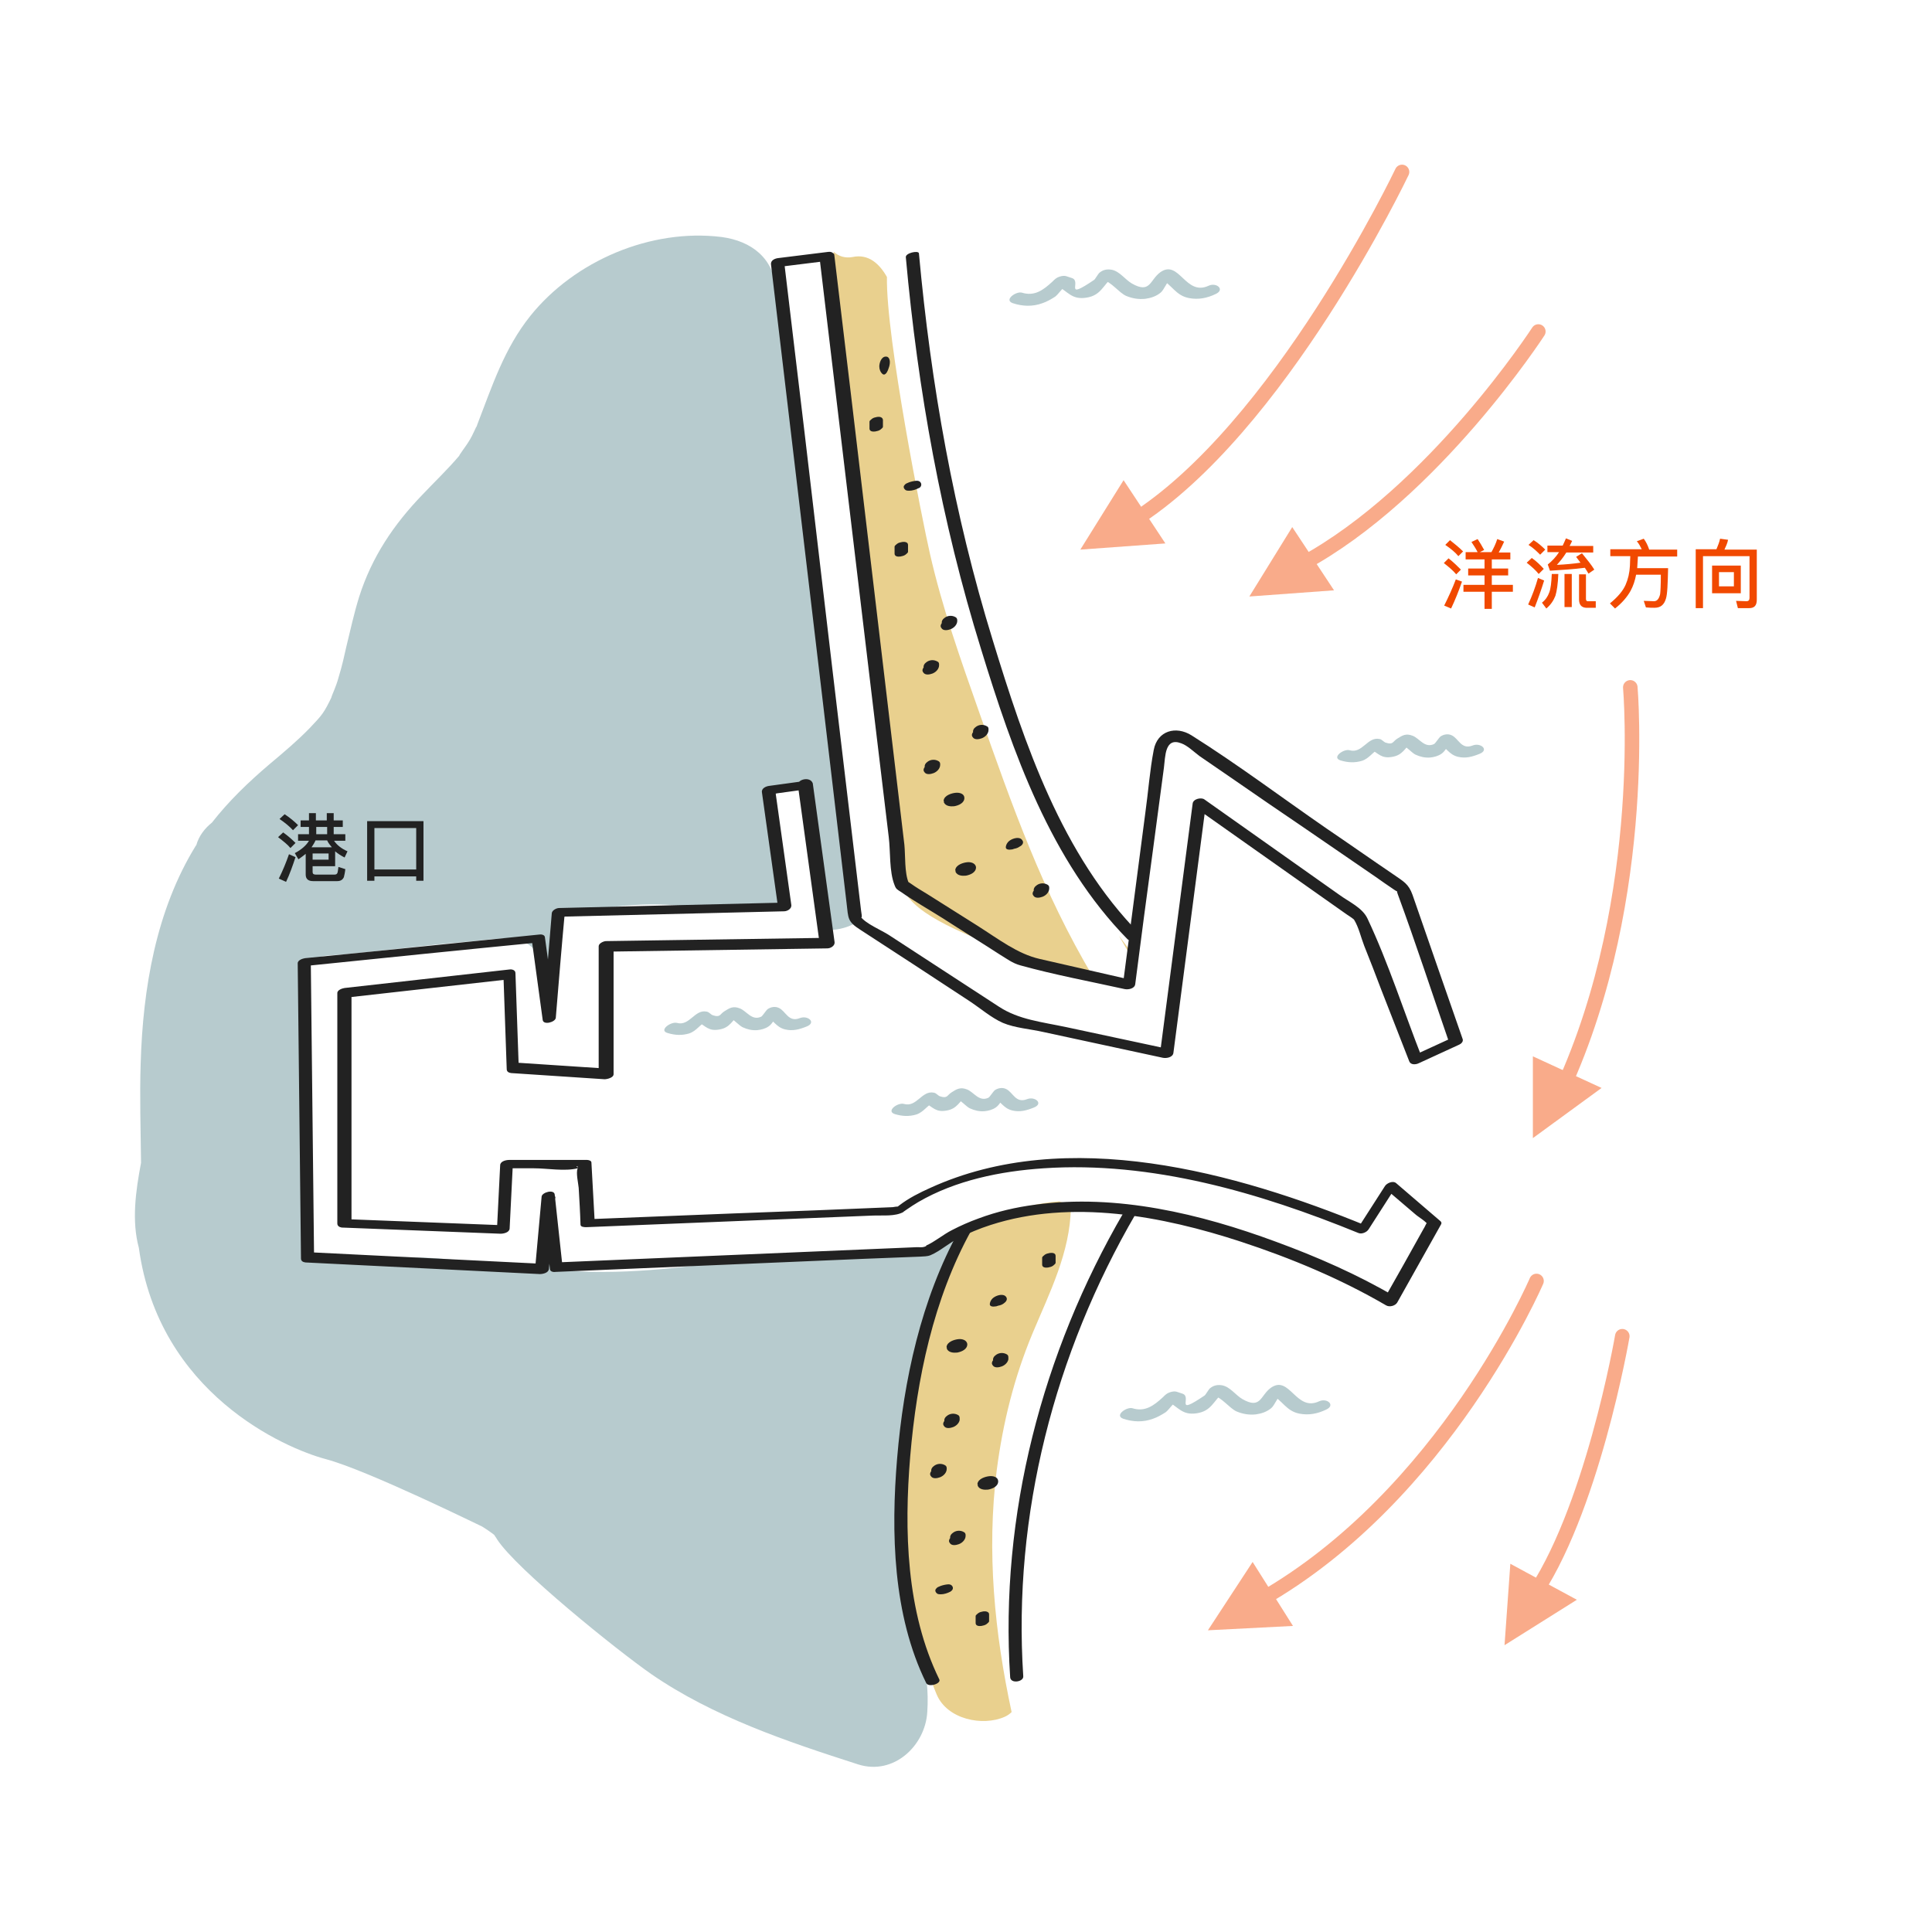 <?xml version="1.0" encoding="utf-8"?>
<!-- Generator: Adobe Illustrator 22.0.1, SVG Export Plug-In . SVG Version: 6.00 Build 0)  -->
<svg version="1.1" id="圖層_1" xmlns="http://www.w3.org/2000/svg" xmlns:xlink="http://www.w3.org/1999/xlink" x="0px" y="0px"
	 viewBox="0 0 531.5 531.5" style="enable-background:new 0 0 531.5 531.5;" xml:space="preserve">
<style type="text/css">
	.st0{fill:#E9D08E;}
	.st1{fill:#B7CBCE;}
	.st2{fill:#B6CACD;}
	.st3{fill:#FFFFFF;}
	.st4{fill:#F14900;}
	.st5{fill:#FFFFFF;stroke:#000000;stroke-miterlimit:10;}
	.st6{fill:#F7F9FD;}
	.st7{fill:#606060;}
	.st8{fill:none;stroke:#F7F9FD;stroke-miterlimit:10;}
	.st9{fill:#222222;}
	.st10{fill:#2E313A;}
	.st11{fill:#F3F9F9;}
	.st12{fill:#141F2A;}
	.st13{fill:#17212C;}
	.st14{fill:#18222D;}
	.st15{fill:#E3EAEB;}
	.st16{fill:#DAE0E1;}
	.st17{fill:#FEFEFD;}
	.st18{fill:#FEFEFB;}
	.st19{fill:none;stroke:#FFFFFF;stroke-miterlimit:10;}
	.st20{enable-background:new    ;}
	.st21{fill:#628E94;}
	.st22{fill:#8CACB1;}
	.st23{fill:#B7CBCE;enable-background:new    ;}
	
		.st24{fill:none;stroke:#222222;stroke-width:12;stroke-linecap:round;stroke-linejoin:round;stroke-miterlimit:10;stroke-dasharray:10;}
	
		.st25{fill:none;stroke:#222222;stroke-width:4;stroke-linecap:round;stroke-linejoin:round;stroke-miterlimit:10;stroke-dasharray:10,20;}
	.st26{opacity:0.46;}
	.st27{fill:none;stroke:#F14900;stroke-width:4;stroke-linecap:round;stroke-miterlimit:10;}
	.st28{fill:#FFFFFF;enable-background:new    ;}
	.st29{fill:#FFFFFF;stroke:#FFFFFF;stroke-width:5;stroke-linejoin:round;stroke-miterlimit:10;}
	.st30{fill:#222222;stroke:#000000;stroke-width:4;stroke-miterlimit:10;}
	.st31{fill:#222222;stroke:#000000;stroke-width:5;stroke-miterlimit:10;}
	.st32{fill:#B6CACD;stroke:#FFFFFF;stroke-width:16;stroke-miterlimit:10;}
	.st33{fill:#CDDBDD;}
	.st34{fill:none;stroke:#F14900;stroke-width:3;stroke-miterlimit:10;}
</style>
<path class="st0" d="M274.2,404.5c1.7-13.1,4.8-25.6,9.9-37.8c4.7-11.2,10.3-22.2,10.5-34.5c0-0.4,0.1-0.9,0.2-1.3c-0.4,0-0.7,0-1,0
	c-0.9,0-1.7-0.1-2.4-0.4c-2.7,0.2-5.3,0.6-7.9,1.2c-10.5,2.3-19,9.5-29.5,11.6c-4.2,11.5-5.3,24.7-6,36.5c-1.1,20-1.3,58.7,8.1,82
	c0,0.3,0.1,0.5,0.1,0.8c0,0,0.1,0,0.1,0c0.4,1.2,0.9,2.4,1.4,3.6c2.9,6.8,12.6,8.8,18.7,6.1c0.7-0.3,1.4-0.8,1.9-1.3
	C273.6,449.2,271.4,426.8,274.2,404.5z"/>
<path class="st1" d="M247.7,401.2c1.3-8.2,4.9-29.8,8.5-39.9c1.1-9.1,5.8-14.9,9.3-23.5c0.1-0.1,3.5-0.8,3.6-1
	c-1.1,0.6-8.4,3.4-9.6,4c-0.5,2.6-1.9,3.3-5.3,3.3c-17.7,0-29.4-0.3-47,2c-16.7,2.2-33.6,4.7-50.5,3.5c-5.6-0.4-7.1-6.9-4.5-10.2
	c-0.6,0-1.3,0-1.9,0c0.2,0.7,0.2,1.4,0.1,2.1c0.7,3.4-1.2,7.5-5.7,7.5c-1.6,0-2.8-0.5-3.8-1.3c-5.2,0.8-10.9-0.4-16-1.1
	c-11.6-1.4-23.9-0.4-35.7-0.4c-3.6,0-5.5-2.6-5.7-5.4c-0.1-0.5-0.2-1.1-0.2-1.7c0-22.2,1.5-44.4,1.6-66.6c-2-3.4-0.4-9.2,5-9.6
	c13.2-0.9,26.3-2.9,39.5-3.9c5.5-0.4,13.9-2.5,17.8,2.5c2.4,3.1,4,6.8,4.5,10.7c0.1,0,0.3,0,0.4-0.1c0.7-3.8,1.2-7.5,1.4-11.3
	c-2.4-3.1-0.5-8.4,3.5-9.3c11.2-2.4,23.6-3.8,35-1.6c7.9-0.8,15.8-1.1,23.6-0.9c-1.7-8.7-4-17.4-3.9-26.4c0.1-7.7,12.1-7.7,12,0.1
	c-0.2,11.3,3.5,22,5,33.1c1.1,0,2.2-0.2,3.3-0.5c1.9-0.5,3.6-1.4,5-2.5c-0.8-3.2-1.8-6.4-2.7-9.6c-1.6-5.8-2.3-11.7-2.9-17.7
	c-1.4-13.3-2.7-26.6-3.6-39.9c-0.4-6.7-0.2-13.6-1.2-20.3c-0.9-6-2.6-11.8-3.4-17.8c-0.8-5.8-1.6-11.4-3-17.2
	c-1.3-5.4-2.5-10.9-2-16.4c0.1-1.5,0.7-2.7,1.5-3.6l-4.9-27.2c-0.2-1.2-0.7-2.4-1.3-3.4c-0.6-8.6-6.7-13.4-15-14.5
	c-19.4-2.4-40.4,6.5-52.6,21.7c-7.2,9-10.5,19.3-14.6,29.9c-0.1,0.4-0.2,0.6-0.3,0.7c-0.1,0.1-0.1,0.2-0.2,0.4
	c-0.6,1.3-1.2,2.6-2,3.8c-0.4,0.7-2.8,3.9-2.4,3.6c-3.2,3.8-6.8,7.2-10.2,10.8c-7.9,8.2-13.9,17.1-17.4,28.1
	c-1.4,4.5-2.4,9.1-3.5,13.6c-0.6,2.7-1.2,5.4-2,8c-0.3,1.1-0.6,2.1-1,3.1c-0.1,0.4-1.8,4.3-0.9,2.5c-2.3,4.8-2.7,5.2-6.2,8.9
	c-3.4,3.5-7.2,6.7-10.9,9.8c-5.9,5-11.3,10.2-16,16.2c-2,1.6-3.6,3.7-4.3,6.2c0,0,0,0.1-0.1,0.1c-11,17.8-14.6,39.4-15.2,59.9
	c-0.3,9.1,0,18.3,0.1,27.4c-1.5,7.9-2.6,16-0.6,23.4c5.5,40,40.1,55.1,51.4,58.1c11.6,3.1,42.4,18.3,42.5,18.3
	c0.5,0.1,3.9,2.5,3.9,2.6c0.2,0.4,0.5,0.7,0.7,1.1c5.2,8.2,33.2,30.7,42.4,37.1c17.1,11.8,37.4,18.6,57,24.9
	c9.8,3.1,18.5-5.2,19-14.5C256.6,447.9,241.6,439.8,247.7,401.2z"/>
<path class="st0" d="M269.4,196c-5.1-14.5-10.2-28.8-13.6-43.8c-2-8.7-12.1-59.3-11.8-76c-2.1-3.7-5.1-6.4-9.4-5.5
	c-2.1,0.4-3.9-0.2-5.2-1.4c-1.5,3.9-0.9,9.2-0.1,14c6.4,36.5,14.8,115.9,15.6,118.5c0.8,2.5,2.4,37.6,3,40.9
	c1.5,8.5,17.7,14,25,17.4c2,0.9,4,1.7,6,2.5c0.3,0.1,2,0.8,2.9,1.2c0.4,0.2,1.4,0.7,2.1,1.1c1.1,1,1.1,1.2,2.5,1.7
	c7.1,2.4,9.9-0.1,14.4,2.3C286.7,245.2,278.5,221.8,269.4,196z"/>
<path class="st0" d="M311.3,263.5c0.2-0.3,0.3-0.6,0.4-0.9c-1.3-1.7-2.6-3.5-3.9-5.2C309,259.4,310.1,261.4,311.3,263.5z"/>
<g>
	<g>
		<path class="st9" d="M249.2,70.8c3.3,36.6,9.8,72.7,20.7,107.8c8.7,28.3,19.1,58.2,40.3,79.8c0.8,0.8,4.2-0.5,3.4-1.4
			c-21.5-21.8-31.7-52.2-40.5-80.9c-10.7-34.7-17-70.3-20.3-106.4C252.7,68.8,249,69.6,249.2,70.8L249.2,70.8z"/>
	</g>
</g>
<g>
	<g>
		<path class="st9" d="M309.1,333.6c-22.4,38.5-34.1,83.2-31.2,127.8c0.1,1.9,3.8,1.3,3.6-0.3c-2.9-44.4,8.6-88.8,30.9-127.1
			C313.6,332.3,309.9,332.2,309.1,333.6L309.1,333.6z"/>
	</g>
</g>
<g>
	<g>
		<path class="st9" d="M263.9,338.4c-10.5,19-15.3,41.3-17.1,62.8c-1.7,20.4-1.2,43.1,8,61.8c0.6,1.3,4.2,0.2,3.6-1
			c-9.1-18.6-9.7-41-8-61.3c1.8-21.3,6.4-43.4,16.8-62.2C268.1,337,264.5,337.3,263.9,338.4L263.9,338.4z"/>
	</g>
</g>
<g class="st20">
	<g>
		<path class="st1" d="M278.6,83.4c2.7,0.9,5.5,1,8.2,0c1.2-0.4,2.4-1.1,3.5-1.8c1-0.8,1.9-2.4,3.1-3c-0.9,0-1.7,0-2.6,0
			c3,1.6,4,3.9,8,3.3c4.1-0.6,4.6-3.4,7.3-5.7c-0.9,0.3-1.7,0.6-2.6,0.9c2.1,0.3,4.3,3.4,6.3,4.3c1.7,0.7,3.4,1,5.3,0.8
			c1.5-0.2,3-0.7,4.2-1.7c0.9-0.7,1.9-3.3,2.7-3.7c-0.9,0-1.7,0-2.6,0c3,1.5,4,4.5,7.7,5.2c2.6,0.5,5,0,7.3-1.1
			c2.7-1.2,0.3-3.3-1.9-2.3c-6.4,3-8.1-7.4-13.3-3.7c-2.9,2.1-2.7,6-7.8,3.1c-1.9-1.1-3.4-3.4-5.6-3.8c-1.3-0.2-2.3,0-3.3,0.8
			c-0.4,0.3-1.2,1.8-1.5,2c-8.6,5.8-3.3,0.4-6.1-0.5c-1.4-0.4-1.8-0.9-3.4-0.4c-0.9,0.3-1.3,0.7-2,1.4c-2.5,2.3-4.9,4.1-8.4,3
			C279.5,80.1,276.1,82.5,278.6,83.4L278.6,83.4z"/>
	</g>
</g>
<g class="st20">
	<g>
		<path class="st1" d="M309,390.3c2.7,0.9,5.5,1,8.2,0c1.2-0.4,2.4-1.1,3.5-1.8c1-0.8,1.9-2.4,3.1-3c-0.9,0-1.7,0-2.6,0
			c3,1.6,4,3.9,8,3.3c4.1-0.6,4.6-3.4,7.3-5.7c-0.9,0.3-1.7,0.6-2.6,0.9c2.1,0.3,4.3,3.4,6.3,4.3c1.7,0.7,3.4,1,5.3,0.8
			c1.5-0.2,3-0.7,4.2-1.7c0.9-0.7,1.9-3.3,2.7-3.7c-0.9,0-1.7,0-2.6,0c3,1.5,4,4.5,7.7,5.2c2.6,0.5,5,0,7.3-1.1
			c2.7-1.2,0.3-3.3-1.9-2.3c-6.4,3-8.1-7.4-13.3-3.7c-2.9,2.1-2.7,6-7.8,3.1c-1.9-1.1-3.4-3.4-5.6-3.8c-1.3-0.2-2.3,0-3.3,0.8
			c-0.4,0.3-1.2,1.8-1.5,2c-8.6,5.8-3.3,0.4-6.1-0.5c-1.4-0.4-1.8-0.9-3.4-0.4c-0.9,0.3-1.3,0.7-2,1.4c-2.5,2.3-4.9,4.1-8.4,3
			C309.9,387,306.5,389.4,309,390.3L309,390.3z"/>
	</g>
</g>
<g class="st20">
	<g>
		<path class="st1" d="M368.8,209.2c2,0.6,3.9,0.7,5.9,0.1c2.1-0.7,3-2.6,4.8-3.3c-0.9,0-1.7,0-2.6,0c2.4,1.3,3.1,2.8,6.2,2.2
			c2.8-0.5,3.4-2.4,5.3-4.1c-0.9,0.3-1.7,0.6-2.6,0.9c0.8,0.1,2.7,2.2,3.6,2.6c1.3,0.6,2.6,0.9,4,0.8c1.1-0.1,2.2-0.4,3.1-1
			c1.2-0.8,1.6-2.2,2.6-3c-1,0.1-2.1,0.2-3.1,0.3c2,1,2.6,2.9,5.1,3.5c2.1,0.5,3.9,0,5.9-0.8c2.8-1.1,0.3-3.2-1.9-2.3
			c-3.1,1.2-3.8-1.9-5.7-2.8c-1-0.5-2.2-0.3-3.1,0.3c-0.5,0.4-1.4,1.9-1.8,2.1c-2.6,1.2-4-1.6-5.9-2.3c-1.8-0.7-2.8-0.1-4.2,0.8
			c-1.3,0.8-1.1,1.8-3.2,1.1c-0.6-0.2-1-0.9-1.7-1c-3.3-0.7-4.7,4.1-8.2,3.1C369.7,205.9,366.2,208.4,368.8,209.2L368.8,209.2z"/>
	</g>
</g>
<g class="st20">
	<g>
		<path class="st1" d="M246.2,306.5c2,0.6,3.9,0.7,5.9,0.1c2.1-0.7,3-2.6,4.8-3.3c-0.9,0-1.7,0-2.6,0c2.4,1.3,3.1,2.8,6.2,2.2
			c2.8-0.5,3.4-2.4,5.3-4.1c-0.9,0.3-1.7,0.6-2.6,0.9c0.8,0.1,2.7,2.2,3.6,2.6c1.3,0.6,2.6,0.9,4,0.8c1.1-0.1,2.2-0.4,3.1-1
			c1.2-0.8,1.6-2.2,2.6-3c-1,0.1-2.1,0.2-3.1,0.3c2,1,2.6,2.9,5.1,3.5c2.1,0.5,3.9,0,5.9-0.8c2.8-1.1,0.3-3.2-1.9-2.3
			c-3.1,1.2-3.8-1.9-5.7-2.8c-1-0.5-2.2-0.3-3.1,0.3c-0.5,0.4-1.4,1.9-1.8,2.1c-2.6,1.2-4-1.6-5.9-2.3c-1.8-0.7-2.8-0.1-4.2,0.8
			c-1.3,0.8-1.1,1.8-3.2,1.1c-0.6-0.2-1-0.9-1.7-1c-3.3-0.7-4.7,4.1-8.2,3.1C247,303.2,243.6,305.7,246.2,306.5L246.2,306.5z"/>
	</g>
</g>
<g class="st20">
	<g>
		<path class="st1" d="M183.7,284.2c2,0.6,3.9,0.7,5.9,0.1c2.1-0.7,3-2.6,4.8-3.3c-0.9,0-1.7,0-2.6,0c2.4,1.3,3.1,2.8,6.2,2.2
			c2.8-0.5,3.4-2.4,5.3-4.1c-0.9,0.3-1.7,0.6-2.6,0.9c0.8,0.1,2.7,2.2,3.6,2.6c1.3,0.6,2.6,0.9,4,0.8c1.1-0.1,2.2-0.4,3.1-1
			c1.2-0.8,1.6-2.2,2.6-3c-1,0.1-2.1,0.2-3.1,0.3c2,1,2.6,2.9,5.1,3.5c2.1,0.5,3.9,0,5.9-0.8c2.8-1.1,0.3-3.2-1.9-2.3
			c-3.1,1.2-3.8-1.9-5.7-2.8c-1-0.5-2.2-0.3-3.1,0.3c-0.5,0.4-1.4,1.9-1.8,2.1c-2.6,1.2-4-1.6-5.9-2.3c-1.8-0.7-2.8-0.1-4.2,0.8
			c-1.3,0.8-1.1,1.8-3.2,1.1c-0.6-0.2-1-0.9-1.7-1c-3.3-0.7-4.7,4.1-8.2,3.1C184.5,281,181.1,283.5,183.7,284.2L183.7,284.2z"/>
	</g>
</g>
<path class="st9" d="M263.7,368.4c-1.1,0.1-3.1,0.7-3.3,2.1c0,0.1,0,0.2,0.1,0.3c0,0.1-0.1,0.2,0,0.3c0.5,1,1.8,1.1,2.8,1
	c1.2-0.2,2.9-0.9,2.8-2.4C265.9,368.6,264.6,368.3,263.7,368.4z"/>
<path class="st9" d="M266.1,237.2c-1.1,0.1-3.1,0.7-3.3,2.1c0,0.1,0,0.2,0.1,0.3c0,0.1-0.1,0.2,0,0.3c0.5,1,1.8,1.1,2.8,1
	c1.2-0.2,2.9-0.9,2.8-2.4C268.3,237.4,267,237.1,266.1,237.2z"/>
<path class="st9" d="M272.2,406.1c-1.1,0.1-3.1,0.7-3.3,2.1c0,0.1,0,0.2,0.1,0.3c0,0.1-0.1,0.2,0,0.3c0.5,1,1.8,1.1,2.8,1
	c1.2-0.2,2.9-0.9,2.8-2.4C274.5,406.3,273.2,406,272.2,406.1z"/>
<path class="st9" d="M262.9,218.1c-1.1,0.1-3.1,0.7-3.3,2.1c0,0.1,0,0.2,0.1,0.3c0,0.1-0.1,0.2,0,0.3c0.5,1,1.8,1.1,2.8,1
	c1.2-0.2,2.9-0.9,2.8-2.4C265.2,218.3,263.9,218,262.9,218.1z"/>
<path class="st9" d="M265.2,421.5c-1-0.6-2.3-0.5-3.2,0.3c-0.4,0.3-0.7,0.8-0.6,1.3c-0.3,0.4-0.5,0.9-0.1,1.4
	c0.5,0.8,1.7,0.6,2.5,0.3c0.8-0.3,1.6-1,1.8-1.9C265.7,422.3,265.7,421.8,265.2,421.5z"/>
<path class="st9" d="M258.2,209.4c-1-0.6-2.3-0.5-3.2,0.3c-0.4,0.3-0.7,0.8-0.6,1.3c-0.3,0.4-0.5,0.9-0.1,1.4
	c0.5,0.8,1.7,0.6,2.5,0.3c0.8-0.3,1.6-1,1.8-1.9C258.7,210.2,258.7,209.7,258.2,209.4z"/>
<path class="st9" d="M260,403.1c-1-0.6-2.3-0.5-3.2,0.3c-0.4,0.3-0.7,0.8-0.6,1.3c-0.3,0.4-0.5,0.9-0.1,1.4c0.5,0.8,1.7,0.6,2.5,0.3
	c0.8-0.3,1.6-1,1.8-1.9C260.5,403.9,260.5,403.4,260,403.1z"/>
<path class="st9" d="M277,372.6c-1-0.6-2.3-0.5-3.2,0.3c-0.4,0.3-0.7,0.8-0.6,1.3c-0.3,0.4-0.5,0.9-0.1,1.4c0.5,0.8,1.7,0.6,2.5,0.3
	c0.8-0.3,1.6-1,1.8-1.9C277.4,373.4,277.5,372.9,277,372.6z"/>
<path class="st9" d="M262.9,169.8c-1-0.6-2.3-0.5-3.2,0.3c-0.4,0.3-0.7,0.8-0.6,1.3c-0.3,0.4-0.5,0.9-0.1,1.4
	c0.5,0.8,1.7,0.6,2.5,0.3c0.8-0.3,1.6-1,1.8-1.9C263.4,170.7,263.4,170.1,262.9,169.8z"/>
<path class="st9" d="M257.9,182c-1-0.6-2.3-0.5-3.2,0.3c-0.4,0.3-0.7,0.8-0.6,1.3c-0.3,0.4-0.5,0.9-0.1,1.4c0.5,0.8,1.7,0.6,2.5,0.3
	c0.8-0.3,1.6-1,1.8-1.9C258.4,182.8,258.4,182.2,257.9,182z"/>
<path class="st9" d="M271.5,199.8c-1-0.6-2.3-0.5-3.2,0.3c-0.4,0.3-0.7,0.8-0.6,1.3c-0.3,0.4-0.5,0.9-0.1,1.4
	c0.5,0.8,1.7,0.6,2.5,0.3c0.8-0.3,1.6-1,1.8-1.9C272,200.6,272,200,271.5,199.8z"/>
<path class="st9" d="M288.2,243.4c-1-0.6-2.3-0.5-3.2,0.3c-0.4,0.3-0.7,0.8-0.6,1.3c-0.3,0.4-0.5,0.9-0.1,1.4
	c0.5,0.8,1.7,0.6,2.5,0.3c0.8-0.3,1.6-1,1.8-1.9C288.7,244.2,288.7,243.7,288.2,243.4z"/>
<path class="st9" d="M263.6,389.3c-1-0.6-2.3-0.5-3.2,0.3c-0.4,0.3-0.7,0.8-0.6,1.3c-0.3,0.4-0.5,0.9-0.1,1.4
	c0.5,0.8,1.7,0.6,2.5,0.3c0.8-0.3,1.6-1,1.8-1.9C264,390.2,264.1,389.6,263.6,389.3z"/>
<path class="st9" d="M276.8,356.8c-0.7-1-2.4-0.5-3.2,0c-0.7,0.4-1.2,1.1-1.3,1.9c-0.1,0.8,1,0.8,1.5,0.7c0.3,0,0.5-0.1,0.8-0.2
	c0.6-0.1,1.1-0.3,1.5-0.6C276.7,358.2,277.3,357.5,276.8,356.8z"/>
<path class="st9" d="M281.2,231.1c-0.7-1-2.4-0.5-3.2,0c-0.7,0.4-1.2,1.1-1.3,1.9c-0.1,0.8,1,0.8,1.5,0.7c0.3,0,0.5-0.1,0.8-0.2
	c0.6-0.1,1.1-0.3,1.5-0.6C281.2,232.6,281.8,231.8,281.2,231.1z"/>
<path class="st9" d="M243.6,98.1c-1.2,0.1-1.7,1.8-1.7,2.7c0,0.8,0.3,1.6,0.9,2.1c0.6,0.5,1.2-0.4,1.4-0.9c0.1-0.2,0.2-0.5,0.3-0.8
	c0.2-0.5,0.3-1.1,0.3-1.6C244.8,98.9,244.5,98,243.6,98.1z"/>
<path class="st9" d="M262.1,436.6c-0.3-0.8-1.1-0.8-1.7-0.7c-0.7,0.1-1.5,0.3-2.1,0.6c-0.3,0.1-0.6,0.3-0.8,0.6
	c-0.4,0.4-0.1,1,0.3,1.3c0.3,0.2,0.7,0.2,1,0.2c0.9,0,1.8-0.3,2.6-0.7C261.8,437.7,262.3,437.2,262.1,436.6z"/>
<path class="st9" d="M253.4,133c-0.3-0.8-1.1-0.8-1.7-0.7c-0.7,0.1-1.5,0.3-2.1,0.6c-0.3,0.1-0.6,0.3-0.8,0.6
	c-0.4,0.4-0.1,1,0.3,1.3c0.3,0.2,0.7,0.2,1,0.2c0.9,0,1.8-0.3,2.6-0.7C253.1,134.2,253.6,133.7,253.4,133z"/>
<path class="st9" d="M270.5,443.3c-0.5,0.1-1,0.2-1.4,0.5c-0.2,0.2-0.7,0.5-0.7,0.8v1.9c0,0.8,0.9,0.9,1.6,0.8
	c0.5-0.1,1-0.2,1.4-0.5c0.2-0.2,0.7-0.5,0.7-0.8v-1.9C272.1,443.4,271.2,443.2,270.5,443.3z"/>
<path class="st9" d="M241.3,114.7c-0.5,0.1-1,0.2-1.4,0.5c-0.2,0.2-0.7,0.5-0.7,0.8v1.9c0,0.8,0.9,0.9,1.6,0.8
	c0.5-0.1,1-0.2,1.4-0.5c0.2-0.2,0.7-0.5,0.7-0.8v-1.9C242.8,114.7,241.9,114.6,241.3,114.7z"/>
<path class="st9" d="M288.8,344.7c-0.5,0.1-1,0.2-1.4,0.5c-0.2,0.2-0.7,0.5-0.7,0.8v1.9c0,0.8,0.9,0.9,1.6,0.8
	c0.5-0.1,1-0.2,1.4-0.5c0.2-0.2,0.7-0.5,0.7-0.8v-1.9C290.4,344.7,289.5,344.6,288.8,344.7z"/>
<path class="st9" d="M248.2,149.1c-0.5,0.1-1,0.2-1.4,0.5c-0.2,0.2-0.7,0.5-0.7,0.8v1.9c0,0.8,0.9,0.9,1.6,0.8
	c0.5-0.1,1-0.2,1.4-0.5c0.2-0.2,0.7-0.5,0.7-0.8v-1.9C249.8,149.1,248.8,149,248.2,149.1z"/>
<g class="st26">
	<g>
		<path class="st27" d="M448.5,189.1c0,0,5.5,62.4-21.1,115.5"/>
		<polygon class="st4" points="440.6,299.3 421.7,290.6 421.7,313.1 		"/>
	</g>
	<g>
		<path class="st27" d="M422.7,352.4c0,0-25.3,59-75.9,87.7"/>
		<polygon class="st4" points="355.7,447.3 344.6,429.7 332.3,448.5 		"/>
	</g>
	<g>
		<path class="st27" d="M446.3,367.6c0,0-8.4,48.9-25.3,72.5"/>
		<polygon class="st4" points="433.8,440.1 415.5,430.2 413.9,452.6 		"/>
	</g>
	<g>
		<path class="st27" d="M423.2,91.2c0,0-28.7,44.3-64.9,63.9"/>
		<polygon class="st4" points="367,162.4 355.5,145 343.7,164.1 		"/>
	</g>
	<g>
		<path class="st27" d="M385.7,47.3c0,0-33.7,70.8-74.2,96.1"/>
		<polygon class="st4" points="320.6,149.5 309.1,132.1 297.2,151.2 		"/>
	</g>
</g>
<g>
	<path class="st4" d="M401.9,156.7l-1.3,1.3c-0.8-1-2-2-3.4-3.1l1.3-1.3C399.9,154.7,401,155.8,401.9,156.7z M402.2,160
		c-0.9,2.6-1.9,5.1-3,7.4l-1.9-0.8c1.2-2.4,2.3-4.8,3.2-7.2L402.2,160z M402.5,151.7l-1.3,1.3c-0.8-1-2-2-3.6-3.1l1.3-1.3
		C400.3,149.7,401.5,150.7,402.5,151.7z M403.2,153.8v-1.9h3.3c-0.5-1-1.1-1.9-1.7-2.8l1.7-0.8c0.6,0.9,1.2,1.9,1.8,3l-1.2,0.6h3.2
		c0.6-1.1,1.2-2.3,1.6-3.6l1.9,0.7c-0.5,1.1-1,2.1-1.5,3h3.2v1.9h-5.1v2.5h4.5v1.9h-4.5v2.6h5.8v1.9h-5.8v4.7h-2v-4.7h-5.8v-1.9h5.8
		v-2.6h-4.5v-1.9h4.5v-2.5H403.2z"/>
	<path class="st4" d="M424.7,156.5l-1.4,1.4c-0.8-1-1.9-2-3.3-3.1l1.4-1.3C422.7,154.4,423.8,155.5,424.7,156.5z M424.8,159.7
		c-0.8,2.6-1.7,5.1-2.6,7.4l-1.8-0.8c1.1-2.4,2-4.8,2.7-7.3L424.8,159.7z M425.1,151.2l-1.4,1.4c-0.8-0.8-1.8-1.8-3.2-2.7l1.4-1.3
		C423.2,149.4,424.2,150.3,425.1,151.2z M428.7,157.9c-0.1,2.7-0.4,4.7-0.8,6c-0.5,1.3-1.3,2.5-2.5,3.5l-1.2-1.6
		c1-0.8,1.6-1.7,2-2.8c0.4-1,0.6-2.7,0.7-5.1H428.7z M432.5,148.8c-0.2,0.5-0.5,1-0.7,1.4h6.5v1.8h-7.4c-0.8,1.3-1.7,2.4-2.6,3.4
		c2.2-0.1,4.4-0.3,6.5-0.6c-0.4-0.5-0.8-1.1-1.2-1.6l1.6-1c1.4,1.7,2.6,3.2,3.4,4.5l-1.6,1.1c-0.3-0.5-0.6-1-1-1.6
		c-3.1,0.4-6.3,0.6-9.6,0.8l-0.6-1.7c1.1-0.9,2.2-2,3.1-3.4h-3.2v-1.8h4.2c0.3-0.6,0.6-1.3,0.9-2L432.5,148.8z M432.4,157.9v9.1h-2
		v-9.1H432.4z M434.4,164.9v-6.9h1.9v6.7c0,0.4,0.1,0.7,0.5,0.7h2.2v1.8h-2.7C435,167.1,434.4,166.3,434.4,164.9z"/>
	<path class="st4" d="M451.7,151.2c-0.4-0.8-0.8-1.6-1.4-2.3l1.9-0.7c0.6,0.8,1.1,1.8,1.5,3h7.7v1.9h-10.8l-0.2,3.2h8.5
		c-0.1,4.4-0.2,7.2-0.6,8.4c-0.5,1.7-1.5,2.5-3.1,2.5c-0.7,0-1.5,0-2.4-0.1l-0.6-1.8c1.1,0,2,0.1,2.8,0.1c0.9,0,1.4-0.7,1.7-1.9
		c0.1-0.7,0.2-2.5,0.2-5.4h-6.8c-0.3,1.6-0.8,3.1-1.5,4.4c-1,1.8-2.4,3.4-4.3,4.9l-1.4-1.4c2.2-1.8,3.6-3.5,4.3-5.1
		c0.7-1.6,1.1-3.3,1.2-5.3c0-1.1,0.1-2,0.1-2.6H443v-1.9H451.7z"/>
	<path class="st4" d="M475.4,148.5c-0.2,1-0.6,1.8-1,2.7h8.9V165c0,1.6-0.7,2.3-2.1,2.3h-3.1l-0.5-2l2.9,0.1c0.5,0,0.8-0.3,0.8-0.9
		v-11.5h-12.8v14.3h-2v-16.2h5.7c0.4-1,0.8-1.9,1-2.9L475.4,148.5z M478.9,155.6v7.6H471v-7.6H478.9z M477,157.4h-4.1v3.9h4.1V157.4
		z"/>
</g>
<g>
	<g>
		<path class="st9" d="M81.3,231.9l-1.4,1.4c-0.8-1-2-1.9-3.4-3l1.4-1.3C79.3,230,80.4,231,81.3,231.9z M81.3,235.8
			c-0.8,2.4-1.6,4.7-2.6,6.8l-2-0.9c1.1-2.2,2-4.4,2.8-6.7L81.3,235.8z M82,227l-1.4,1.4c-0.9-1-2.1-2-3.7-3.1l1.4-1.3
			C79.7,224.9,81,226,82,227z M85,225.7v-2h1.9v2h3v-2h1.9v2h2.5v1.8h-2.5v2H95v1.8h-3.1c0.8,1.2,2.1,2.2,3.7,2.9l-0.8,1.7
			c-1-0.5-1.9-1.1-2.6-1.7v4.1H86v1.6c0,0.5,0.3,0.7,0.8,0.7h5.3c0.4,0,0.6-0.2,0.7-0.4c0.1-0.2,0.2-0.8,0.3-1.7l1.9,0.6
			c-0.1,1-0.3,1.8-0.4,2.2c-0.3,0.7-0.9,1.1-1.8,1.1h-6.7c-1.3,0-2-0.6-2-1.8v-5.7c-0.6,0.5-1.3,1-2,1.5l-1-1.7
			c1.9-1,3.2-2.2,3.9-3.4h-3v-1.8H85v-2h-2.3v-1.8H85z M91.3,233.1c-0.5-0.6-1-1.2-1.3-1.9h-3.2c-0.3,0.7-0.7,1.3-1.1,1.9H91.3z
			 M90.4,236.5v-1.7H86v1.7H90.4z M90,229.5v-2h-3v2H90z"/>
		<path class="st9" d="M116.5,242.3h-2v-1.2H103v1.2h-2v-16.4h15.5V242.3z M114.5,239.2v-11.4H103v11.4H114.5z"/>
	</g>
</g>
<g>
	<g>
		<g>
			<path class="st9" d="M225.5,71.2c4,33.3,7.9,66.6,11.9,99.8c2.4,19.8,4.7,39.6,7.1,59.3c0.5,4,0.1,9.5,1.6,13.2
				c0.4,1.1,0.7,1.2,1.8,1.9c3.7,2.6,7.8,4.9,11.6,7.3c5.1,3.3,10.3,6.5,15.4,9.8c2,1.2,3.6,2.5,5.9,3.1c9.4,2.6,19.1,4.4,28.6,6.5
				c1,0.2,2.7-0.1,2.9-1.3c1.6-12.4,3.2-24.7,4.9-37.1c1-7.5,2-15,3-22.5c0.4-3,0.2-8.5,4.8-6.7c1.7,0.6,3.5,2.4,5,3.5
				c2.8,1.9,5.5,3.8,8.3,5.7c7.1,4.9,14.2,9.8,21.3,14.6c6.3,4.3,12.5,8.6,18.8,12.9c1.7,1.2,3.4,2.4,5.2,3.6c1.5,1,0.4-0.2,0.9,1.1
				c5,13.6,9.5,27.4,14.2,41c0.3-0.5,0.7-1,1-1.5c-3.7,1.7-7.4,3.4-11.1,5.1c0.9,0.2,1.7,0.3,2.6,0.5c-5-12.7-9.2-26-15-38.3
				c-1.4-3-5.1-4.6-7.7-6.5c-7.2-5.1-14.4-10.2-21.5-15.2c-5.2-3.7-10.5-7.4-15.7-11.1c-0.9-0.6-3.1-0.1-3.2,1.2
				c-3,23-6,45.9-9,68.9c1-0.4,1.9-0.9,2.9-1.3c-9.5-2-19-4.1-28.5-6.1c-7.1-1.5-13.2-2.1-18.6-5.6c-10.1-6.6-20.3-13.2-30.4-19.8
				c-2-1.3-6.4-3.1-7.8-5.1c0.8,1.2,0.1-1.7,0.1-2.3c-5.2-43.7-10.4-87.4-15.5-131.1c-1.9-15.6-3.7-31.2-5.6-46.9
				c-0.7,0.6-1.3,1.2-2,1.7c4.6-0.6,9.1-1.1,13.7-1.7c1.9-0.2,2.8-2.8,0.4-2.5c-4.6,0.6-9.1,1.1-13.7,1.7c-0.9,0.1-2.1,0.6-2,1.7
				c4.6,39.1,9.3,78.2,13.9,117.3c2.3,19.5,4.6,39,6.9,58.5c0.5,4.2,0.2,5,3.8,7.3c10,6.5,20,13,30,19.6c2.9,1.9,6,4.6,9.2,6
				c3.3,1.4,7.6,1.7,11.1,2.5c11,2.4,21.9,4.7,32.9,7.1c1,0.2,2.7-0.1,2.9-1.3c3-23,6-45.9,9-68.9c-1.1,0.4-2.1,0.8-3.2,1.2
				c11.3,8,22.7,16,34,24c2.6,1.8,5.2,3.7,7.8,5.5c0.6,0.4,1.4,0.9,2,1.4c0.7,0.7-0.3-0.6,0.1,0.1c1.3,2.1,1.9,4.9,2.8,7.2
				c1.6,4,3.2,8.1,4.7,12.1c2.6,6.6,5.1,13.1,7.7,19.7c0.4,1,1.8,0.9,2.6,0.5c3.7-1.7,7.4-3.4,11.1-5.1c0.5-0.2,1.2-0.8,1-1.5
				c-4.6-13.2-9.2-26.4-13.8-39.7c-1.1-3.1-2.5-3.7-5.2-5.6c-6.2-4.2-12.3-8.5-18.5-12.7c-12.3-8.5-24.4-17.6-37.1-25.6
				c-4.3-2.7-9.4-1.3-10.4,4c-1.1,5.7-1.5,11.5-2.3,17.2c-2.1,15.8-4.1,31.7-6.2,47.5c1-0.4,1.9-0.9,2.9-1.3
				c-8.6-2-17.2-3.9-25.8-5.9c-6.1-1.4-11.2-5.4-17.2-9.2c-4.6-2.9-9.2-5.8-13.8-8.7c-1.5-0.9-3-1.8-4.4-2.8
				c-0.9-0.6-0.8-0.6-0.6-0.2c-1.2-2.8-0.9-7.5-1.2-10.5c-4.9-41.3-9.8-82.6-14.7-123.9c-1.5-12.8-3.1-25.7-4.6-38.5
				C228.9,68.7,225.3,69.6,225.5,71.2z"/>
		</g>
	</g>
	<g>
		<g>
			<path class="st9" d="M219.5,216c2,14.6,4,29.1,6,43.7c0.7-0.6,1.3-1.1,2-1.7c-20.3,0.3-40.5,0.6-60.8,0.9c-0.6,0-2,0.6-2,1.4
				c0,11.7,0,23.4,0,35.1c0.8-0.5,1.6-0.9,2.5-1.4c-8.6-0.6-17.1-1.1-25.7-1.7c0.4,0.4,0.8,0.7,1.2,1.1c-0.3-8.6-0.6-17.1-0.9-25.7
				c0-0.8-0.9-1.1-1.6-1c-15.1,1.7-30.3,3.4-45.4,5.1c-0.6,0.1-2,0.5-2,1.4c0,21.1,0,42.3,0,63.4c0,0.6,0.5,1,1.2,1.1
				c14.6,0.6,29.1,1.1,43.7,1.7c0.8,0,2.4-0.3,2.5-1.4c0.3-6,0.6-12,0.9-18c-0.8,0.5-1.6,0.9-2.5,1.4c2.8,0,5.5,0,8.3,0
				c3.6,0,8.5,0.9,12,0c0.3-0.1,0.8-0.1,1,0c-2.5-0.5-0.5-1-1,0.1c-0.5,1.1,0.2,4.1,0.3,5.3c0.2,3.4,0.4,6.7,0.5,10.1
				c0,0.7,1.2,0.7,1.6,0.7c26.3-1.1,52.7-2.1,79-3.2c2.8-0.1,5.9,0.3,8.3-1c-0.7,0.4,0.6-0.5,0.9-0.7c1-0.7,2.1-1.4,3.1-2
				c10.3-6,22.6-8.5,34.5-9.3c29.7-2,59.4,6.7,86.6,17.8c0.9,0.4,2.3-0.2,2.8-1c2.6-4,5.1-8,7.7-12c-1,0.3-2.1,0.6-3.1,0.8
				c2.7,2.3,5.5,4.7,8.2,7c1,0.9,3.1,2,3.7,3.2c-0.7-1.3-0.5-0.5-1.4,0.9c-3.6,6.5-7.2,12.9-10.9,19.4c1-0.3,2.1-0.6,3.1-0.8
				c-10.4-6.1-21.6-11-32.8-15.1c-20.8-7.7-43.8-13.2-66.1-10.2c-5.4,0.7-10.6,1.9-15.7,3.8c-2.5,0.9-5,2-7.3,3.2
				c-2.4,1.2-4.7,3.2-7.2,4.3c0.3-0.1,0.2,0.1-0.4,0.3c-0.6,0.2-1.4,0.1-2,0.1c-2.4,0.1-4.7,0.2-7.1,0.3c-17.3,0.7-34.7,1.5-52,2.2
				c-13.4,0.6-26.7,1.1-40.1,1.7c0.5,0.2,1.1,0.5,1.6,0.7c-0.7-6.5-1.4-13-2.1-19.4c-0.2-1.5-3.5-0.6-3.6,0.6
				c-0.6,6.6-1.2,13.2-1.8,19.9c0.8-0.5,1.6-0.9,2.5-1.4c-21.5-1.1-43-2.1-64.5-3.2c0.4,0.4,0.8,0.7,1.2,1.1
				c-0.3-27.1-0.6-54.1-0.9-81.2c-0.7,0.5-1.3,0.9-2,1.4c21.5-2.2,42.9-4.4,64.4-6.5c-0.5-0.2-1.1-0.5-1.6-0.7c1,7.3,2,14.6,3,22
				c0.2,1.5,3.5,0.6,3.6-0.6c0.8-9.7,1.6-19.5,2.5-29.2c-0.7,0.5-1.3,0.9-2,1.4c20.8-0.5,41.5-1,62.3-1.5c0.9,0,2.1-0.7,2-1.7
				c-1.5-10.7-3-21.4-4.5-32.1c-0.7,0.6-1.3,1.1-2,1.7c3.4-0.5,6.8-0.9,10.2-1.4c1.9-0.3,2.8-2.8,0.4-2.4c-3.4,0.5-6.8,0.9-10.2,1.4
				c-0.8,0.1-2.1,0.6-2,1.7c1.5,10.7,3,21.4,4.5,32.1c0.7-0.6,1.3-1.1,2-1.7c-20.8,0.5-41.5,1-62.3,1.5c-0.7,0-1.9,0.6-2,1.4
				c-0.8,9.7-1.6,19.5-2.5,29.2c1.2-0.2,2.4-0.4,3.6-0.6c-1-7.3-2-14.6-3-22c-0.1-0.7-1.1-0.8-1.6-0.7c-21.5,2.2-42.9,4.4-64.4,6.5
				c-0.6,0.1-2,0.5-2,1.4c0.3,27.1,0.6,54.1,0.9,81.2c0,0.7,0.5,1,1.2,1.1c21.5,1.1,43,2.1,64.5,3.2c0.8,0,2.4-0.3,2.5-1.4
				c0.6-6.6,1.2-13.2,1.8-19.9c-1.2,0.2-2.4,0.4-3.6,0.6c0.7,6.5,1.4,13,2.1,19.4c0.1,0.7,1.1,0.8,1.6,0.7
				c28.3-1.2,56.6-2.4,84.9-3.6c5.1-0.2,10.3-0.4,15.4-0.6c1-0.1,1.8,0,2.8-0.4c2.6-1.1,5-3.3,7.6-4.6c2.9-1.5,5.8-2.7,8.9-3.7
				c22.3-7.2,47.2-2.5,68.9,4.6c13.7,4.5,27.4,10.2,39.9,17.5c1,0.6,2.6,0.1,3.1-0.8c4-7.1,8-14.3,12-21.4c0.3-0.5,0.1-0.8-0.3-1.1
				c-4-3.4-8-6.9-12-10.3c-0.9-0.8-2.6,0-3.1,0.8c-2.6,4-5.1,8-7.7,12c0.9-0.3,1.8-0.7,2.8-1c-36-14.8-82.5-27.7-120.2-10.5
				c-2.9,1.3-5.9,2.8-8.5,4.8c-0.3,0.3-1,0.6-1.2,0.9c-0.5,0.8,1.5-0.1,1-0.5c-0.3-0.2-1.4,0.1-1.7,0.1c-14.4,0.6-28.8,1.2-43.2,1.7
				c-13.4,0.5-26.9,1.1-40.3,1.6c0.5,0.2,1.1,0.5,1.6,0.7c-0.3-5.4-0.6-10.8-0.9-16.3c0-0.5-0.8-0.7-1.2-0.7c-7.1,0-14.3,0-21.4,0
				c-0.8,0-2.4,0.3-2.5,1.4c-0.3,6-0.6,12-0.9,18c0.8-0.5,1.6-0.9,2.5-1.4c-14.6-0.6-29.1-1.1-43.7-1.7c0.4,0.4,0.8,0.7,1.2,1.1
				c0-21.1,0-42.3,0-63.4c-0.7,0.5-1.3,0.9-2,1.4c15.1-1.7,30.3-3.4,45.4-5.1c-0.5-0.3-1.1-0.7-1.6-1c0.3,8.6,0.6,17.1,0.9,25.7
				c0,0.7,0.5,1,1.2,1.1c8.6,0.6,17.1,1.1,25.7,1.7c0.7,0,2.5-0.4,2.5-1.4c0-11.7,0-23.4,0-35.1c-0.7,0.5-1.3,0.9-2,1.4
				c20.3-0.3,40.5-0.6,60.8-0.9c0.9,0,2.1-0.7,2-1.7c-2-14.6-4-29.1-6-43.7C222.9,213.5,219.3,214.4,219.5,216z"/>
		</g>
	</g>
</g>
</svg>
